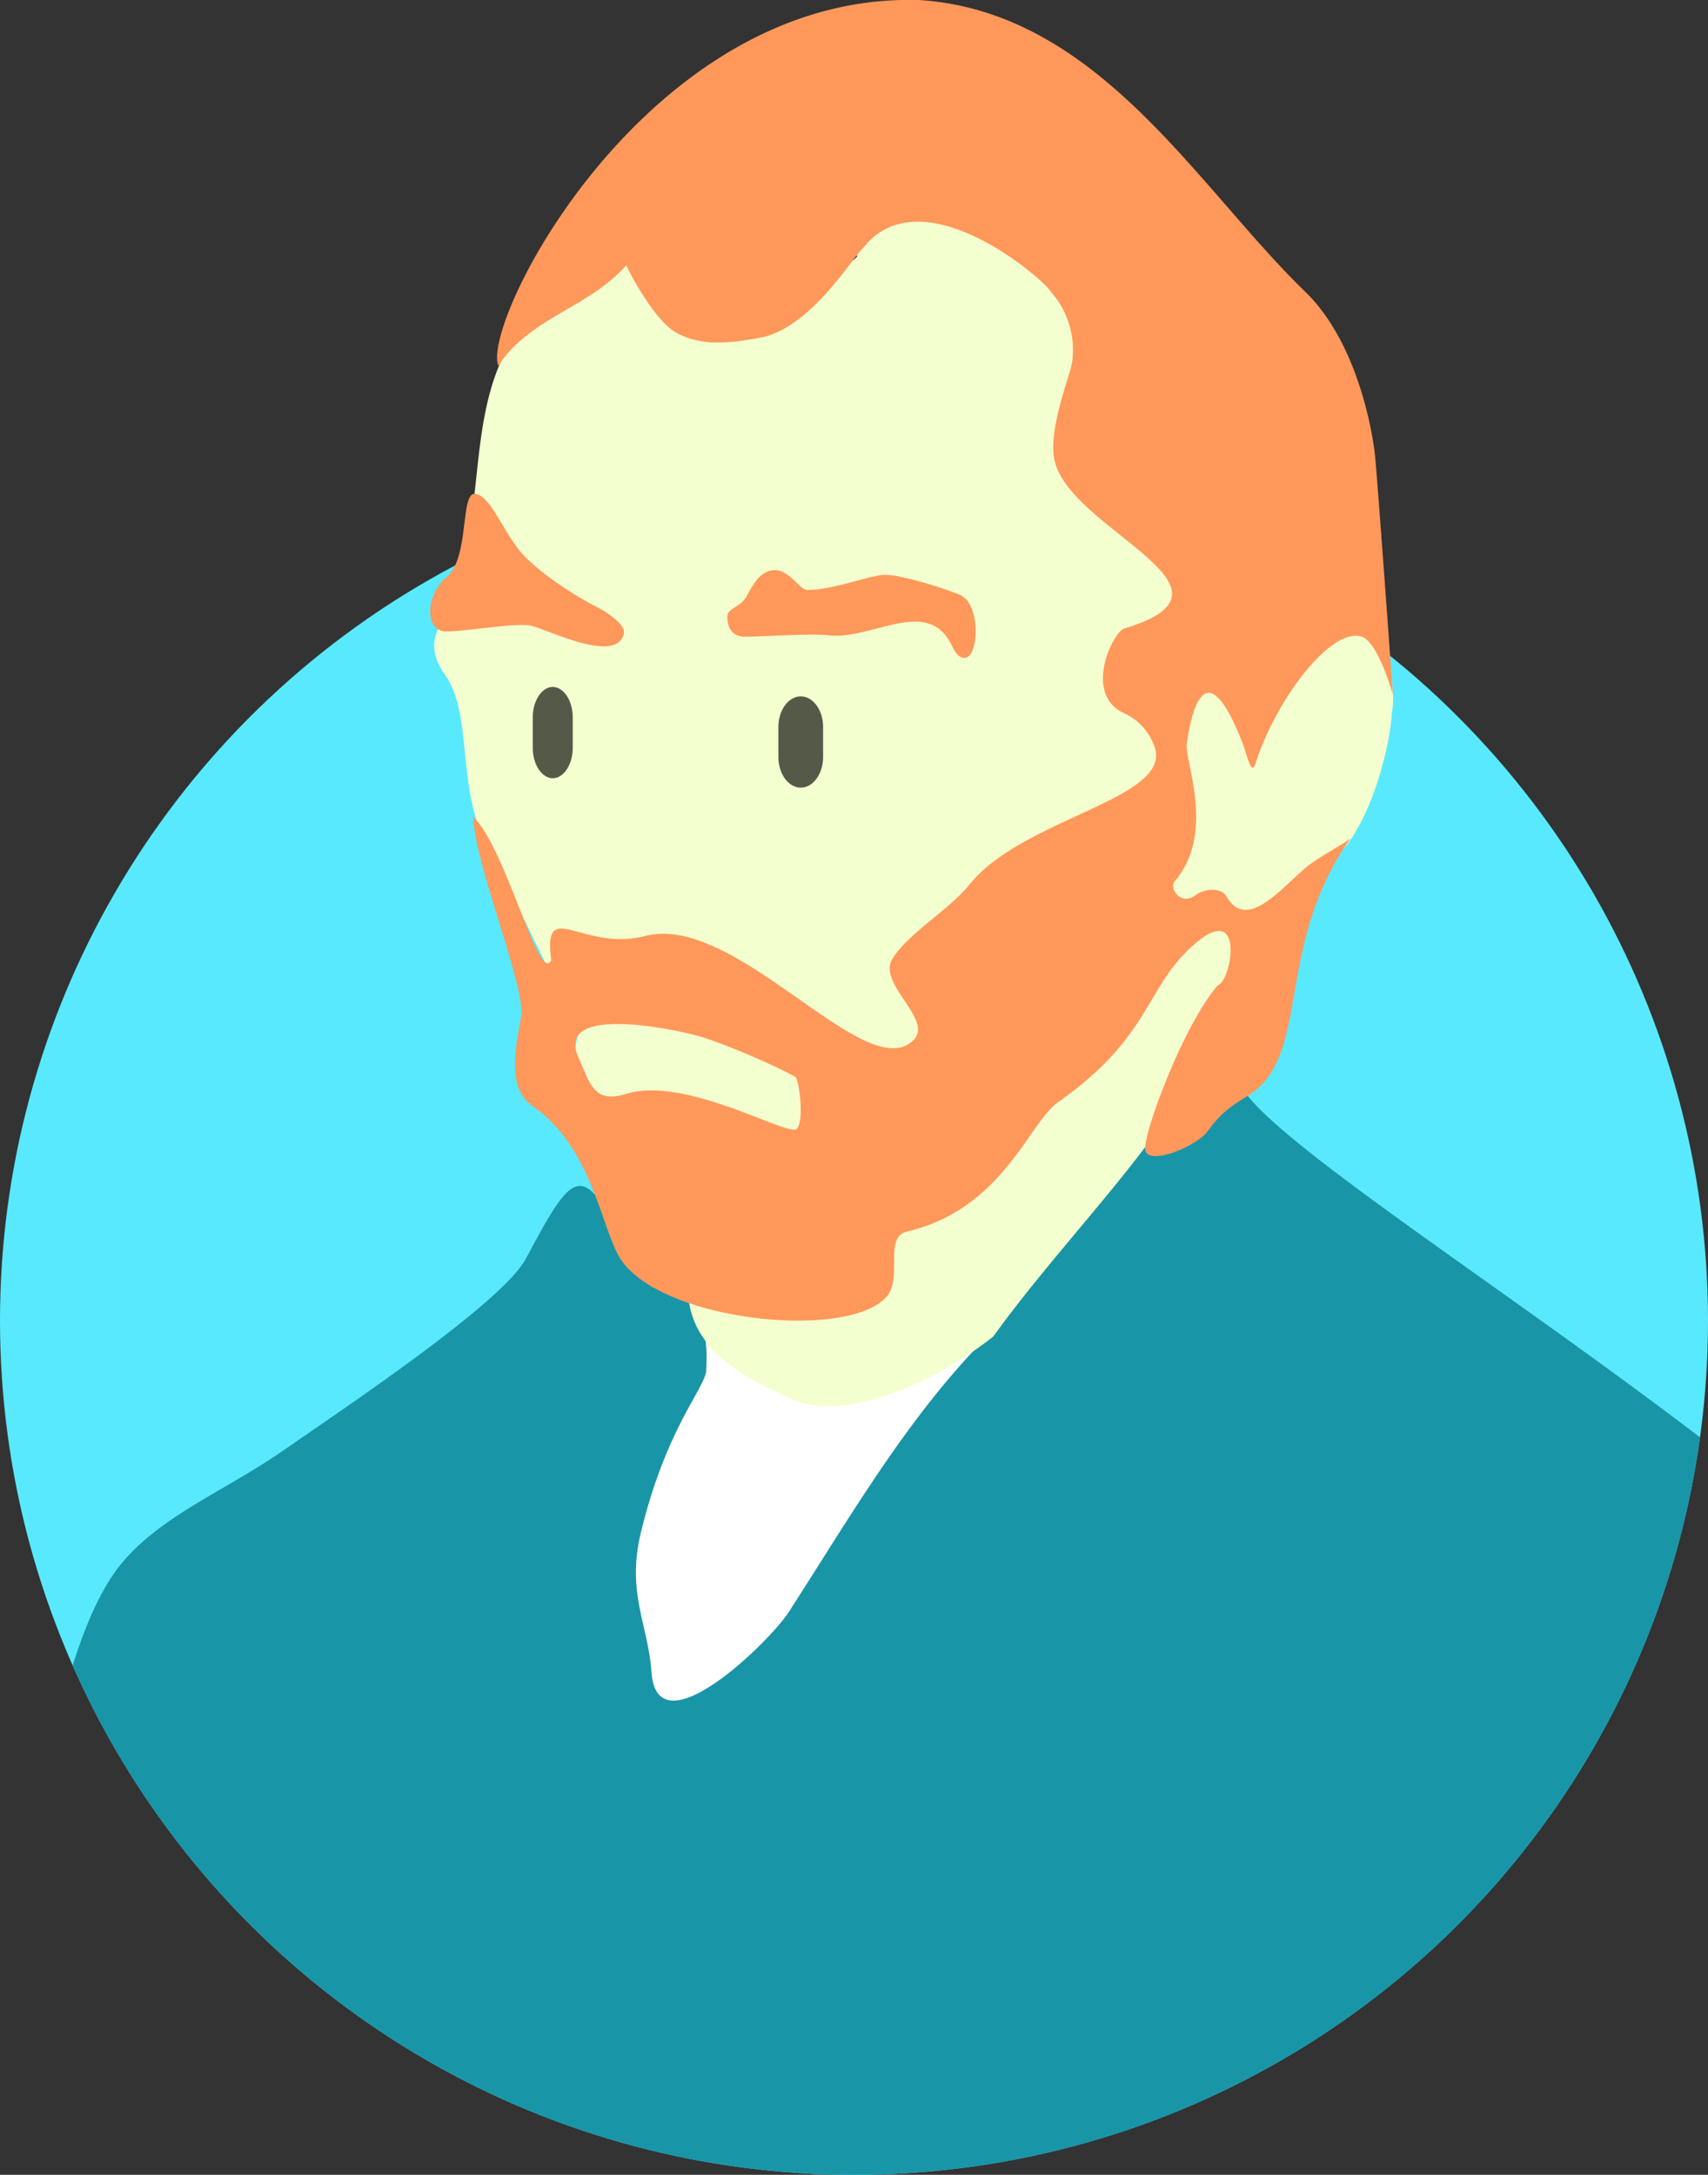 <svg xmlns="http://www.w3.org/2000/svg" xmlns:xlink="http://www.w3.org/1999/xlink" viewBox="0 0 725.84 924.07"><rect x="0" y="0" width="725.84" height="924.07" fill="#333333" stroke="none"/><defs><clipPath id="a"><circle cx="362.92" cy="561.15" r="362.92" fill="none"/></clipPath></defs><g clip-path="url(#a)"><rect y="198.23" width="725.84" height="725.84" fill="#59e9ff"/><path d="M424.45,567.13c-1.3,0-3-.6-3.9.1-20,14.9-43.5,20.5-67.4,24.9-15.3,5.2-26.3-6.9-39.1-12.9h0c-10.7-4.8-25.7-46.2-29-25.4,5,8.6,13.5,15.3,14.1,25.8-4.6-1.8-27.2,67.1-33.1,85.6,6.4,20.5-2,48.6,17.3,62,13.7-9.3,36.4-14.5,43.6-29.4,4.4-9.2,48.8-43,30.7-44.7a8.61,8.61,0,0,1,4.8-2.5c21.1,2.8,10.4-24.5,22.7-36.6h0C399.35,599.43,411.65,583.23,424.45,567.13Z" fill="#fff"/><path d="M432.05,585.13a.74.74,0,0,1,.1.5C432.15,585.43,432.35,585.13,432.05,585.13Z" fill="none"/><path d="M844.65,737.53c-22.6-80.6-280.8-228.4-315-272.6-7.6-13.3-40.9,22-44.5,20-32.8,23.6-45.6,61.3-71.8,89.4-30.7,32.9-53.5,72.4-78.2,110.7-8.1,12.5-56,59.4-58.3,25.4-1.4-20.3-10.8-33.7-4.4-59.7,10.5-42.9,25.9-59.4,27.6-67.7,1.9-25.1-8.4-30.5-7.7-36.2-2.5-2.4-12-.1-14.9.2-2.8-1.3-7.1-11.6-6.2-5.8-23.3-50.1-25.9-47.3-47.8-6.4-9.9,18.7-77.3,63.6-104,82.1-24.6,17.1-55.4,28.8-71.3,52-29.8,43.7-39.1,154.8-51.4,242.9-25.6,183-104.8,126.2,176.4,137.4-8.5-1.1,21.5-.8,24.8-1.6,199.8-3.4,430.4,8.2,645.8-4.4C841.05,778.93,853.35,994.63,844.65,737.53Z" fill="#1995a8"/></g><path d="M541.25,302.13c-.3-.4-.8-.3-1.7.6S539.45,303.43,541.25,302.13Z" fill="#d8e3b7"/><path d="M437.25,474.23l3.2-3C439.15,471.93,437.35,472.23,437.25,474.23Z" fill="#d8e3b7"/><path d="M264.55,109.83l1.7-3.6C265.05,107.13,265.05,108.63,264.55,109.83Z" fill="#f3ffce"/><path d="M559.25,241.73c-.7,3.8-19.7,68.3-20.3,67.6-9.1,27.8-7.8-64.5-37.3-76.3,10.1-6.4-50.8-54.9-25.3-59.3-7.7-5.8-20.1-52.6-36.3-63.1-3.4-7.8-83.5-37.6-75.8-1.6-11,10.8-28,16.1-40.7,9.3-4.1,13.2-21.5-.1-36-.5,1-13.4,2.2,2-19.1-12.4a30.17,30.17,0,0,1-3.9,4.4c-13.7,13.2-46.7,31.6-51.6,43.5-15.2,34.2-5.7,75.1-26.5,113.5-4.5,8.3-.2,15.8,2.8,20.1,12.4,18,3.9,49.7,19.3,75.1,2.95,4.9,18.35,37.65,37.4,76.1a74.83,74.83,0,0,0-1.7,9c.1,12.33,6.75,17.79,16.49,20.43,14.79,29,30.36,58.14,43.34,78.81a34.64,34.64,0,0,1-6.63,2.76c9.6-.8-1.2.8-5.1.2,1.5,24.7,24.1,36.1,43.6,44.9,24.1,10.9,63.7-8.4,86.2-26.4,21.3-29.6,48.2-57.9,69.1-86.6,2.2-1.9,5.5-3.2,4.1-7.1.5-16.5,19.3-17.1,13.4-24.7-10.2-4.7,6.6-25.1,7.8-14.8,2.46-4.11,19.86-36.29,29.83-57.33,4-3.14,8-6.17,11.67-7.67,21.5-5.6,32.8-50.9,33.5-67.5h.1C595.05,278.43,573,225.93,559.25,241.73Z" fill="#f3ffce"/><path d="M400.15,434.43c-14.4-20.3-4.8,10.6,6,13.8-1.8,11.2-8.8,9.8,5.1,16.1,19.5-15,11-33.8-2.2-50C415.55,424.83,415.35,439.33,400.15,434.43Z" fill="#d8e3b7"/><path d="M225.65,265.83c6.9,1.6,36.8,16.8,39.5,3.2.7-3.7-7.3-9.1-11.9-11.3-6.7-3.3-25.9-15-33.2-24.7s-12.4-23.2-18.4-23.2-2.2,26.5-11.5,35.1c-7.9,5.8-10.6,21.1-2.1,23.2C192.85,269.23,218.45,264.33,225.65,265.83Z" fill="#ff985a"/><path d="M376.09,244.24c-5.8-.1-22.6,6.7-33.2,6.4-2.9,0-7.6-8.6-13.8-8.4s-9.2,6.4-11.8,11.1-8,5.1-8.2,8.3c-.1,5.3,2.2,8.8,7.2,8.9s28.7-1.5,35.6-.6c17.9,2.2,40.8-15.7,51.5,2.3,1.9,3.3,3.1,7.2,6.4,7.3,6.3.2,7.3-23.2-2.1-26.9C400.89,249.84,383.69,244.34,376.09,244.24Z" fill="#ff985a"/><path d="M517.55,418.63c-14.4,16.5-31.1,61.4-30.9,69.4s21.6-.7,26.5-7.3,8.2-9.7,16.8-14.9c27.9-17,11.1-63.1,43.9-109.5-5.3,3.7-10.9,6.4-17.1,10.9-10.2,7.4-26.3,29.7-35.5,13.7-2.2-4-9.5-3.4-13-.7-6.3,4.9-11.6-2.7-9.1-5.7,17.8-20.8,4-51.3,5.2-58.9,5-32.6,14.5-23.8,23.8.4,1.7,4.3,3.6,14,5.3,8.6,8.8-27.4,31.9-57.9,45-54.2,7.2,2,13.5,24.8,13.5,24.8s-7-97.7-7.7-102.4c0,0-4.5-44.7-29.7-69C508.35,79,466.75,4.93,390.55,0h-1.4c-114-2.4-184.7,136.3-177.4,155.4,13.7-20.7,38.4-24.5,54.4-42.7.6,1.7,11.7,23.4,21.3,28.7s20.8,5.1,37.4,1.7c20.9-5.4,37.7-34.2,42.1-37.9,25-31.4,77.2,13.9,79.7,18.9,9.4,10.4,10.5,24.2,8.5,31.9s-9.2,26.6-7.2,38.6c4.9,30.2,87.1,55.2,30,72.4-5.2,1.5-17.8,28.3-.1,36.1a24.33,24.33,0,0,1,13,14.9c6.4,21.6-56.6,29.8-79,58-8.2,10.3-26.4,20.9-32.7,31.6s18.2,25.9,8.8,34.6c-20.5,19.1-75.1-54.5-113.8-44.5-26.6,6.9-43.6-17-39.9,10.3-5.2,10.7-19-47.3-33.2-61,.8,20.9,22.6,72.7,20.4,85.1s-6.3,30.1,4.7,37.7c23.9,16.6,28.4,46.8,36.1,62.6,13.8,28.7,98.7,38,114.8,18.2,6.5-7.9-1.5-25,8.4-27.3,40.8-9.7,51.6-46.1,64.2-55,37.8-26.6,37-46.5,54.5-63.9,25.8-25.7,19.5,12.6,13.4,14.2Zm-268.7,7.7-.4.6Zm89.6,53.4c-3.8,3.1-47.8-22.9-72.5-14.9-13.6,4-15-4-20.2-15.7-10.3-23.3,44.2-11.2,52.9-8.4,11.5,3.7,32.5,12.8,39.6,17,1.7,3.6,3.5,19.2.2,22Zm167.3-18,.7-.9Z" fill="#ff985a"/><g opacity="0.65"><path d="M349.79,321.66c0,7.15-4.27,13-9.5,13s-9.5-5.85-9.5-13V308.88c0-7.15,4.28-13,9.5-13s9.5,5.85,9.5,13Z"/></g><g opacity="0.65"><path d="M243.4,317.66c0,7.15-3.82,13-8.5,13s-8.5-5.85-8.5-13V304.88c0-7.15,3.83-13,8.5-13s8.5,5.85,8.5,13Z"/></g></svg>